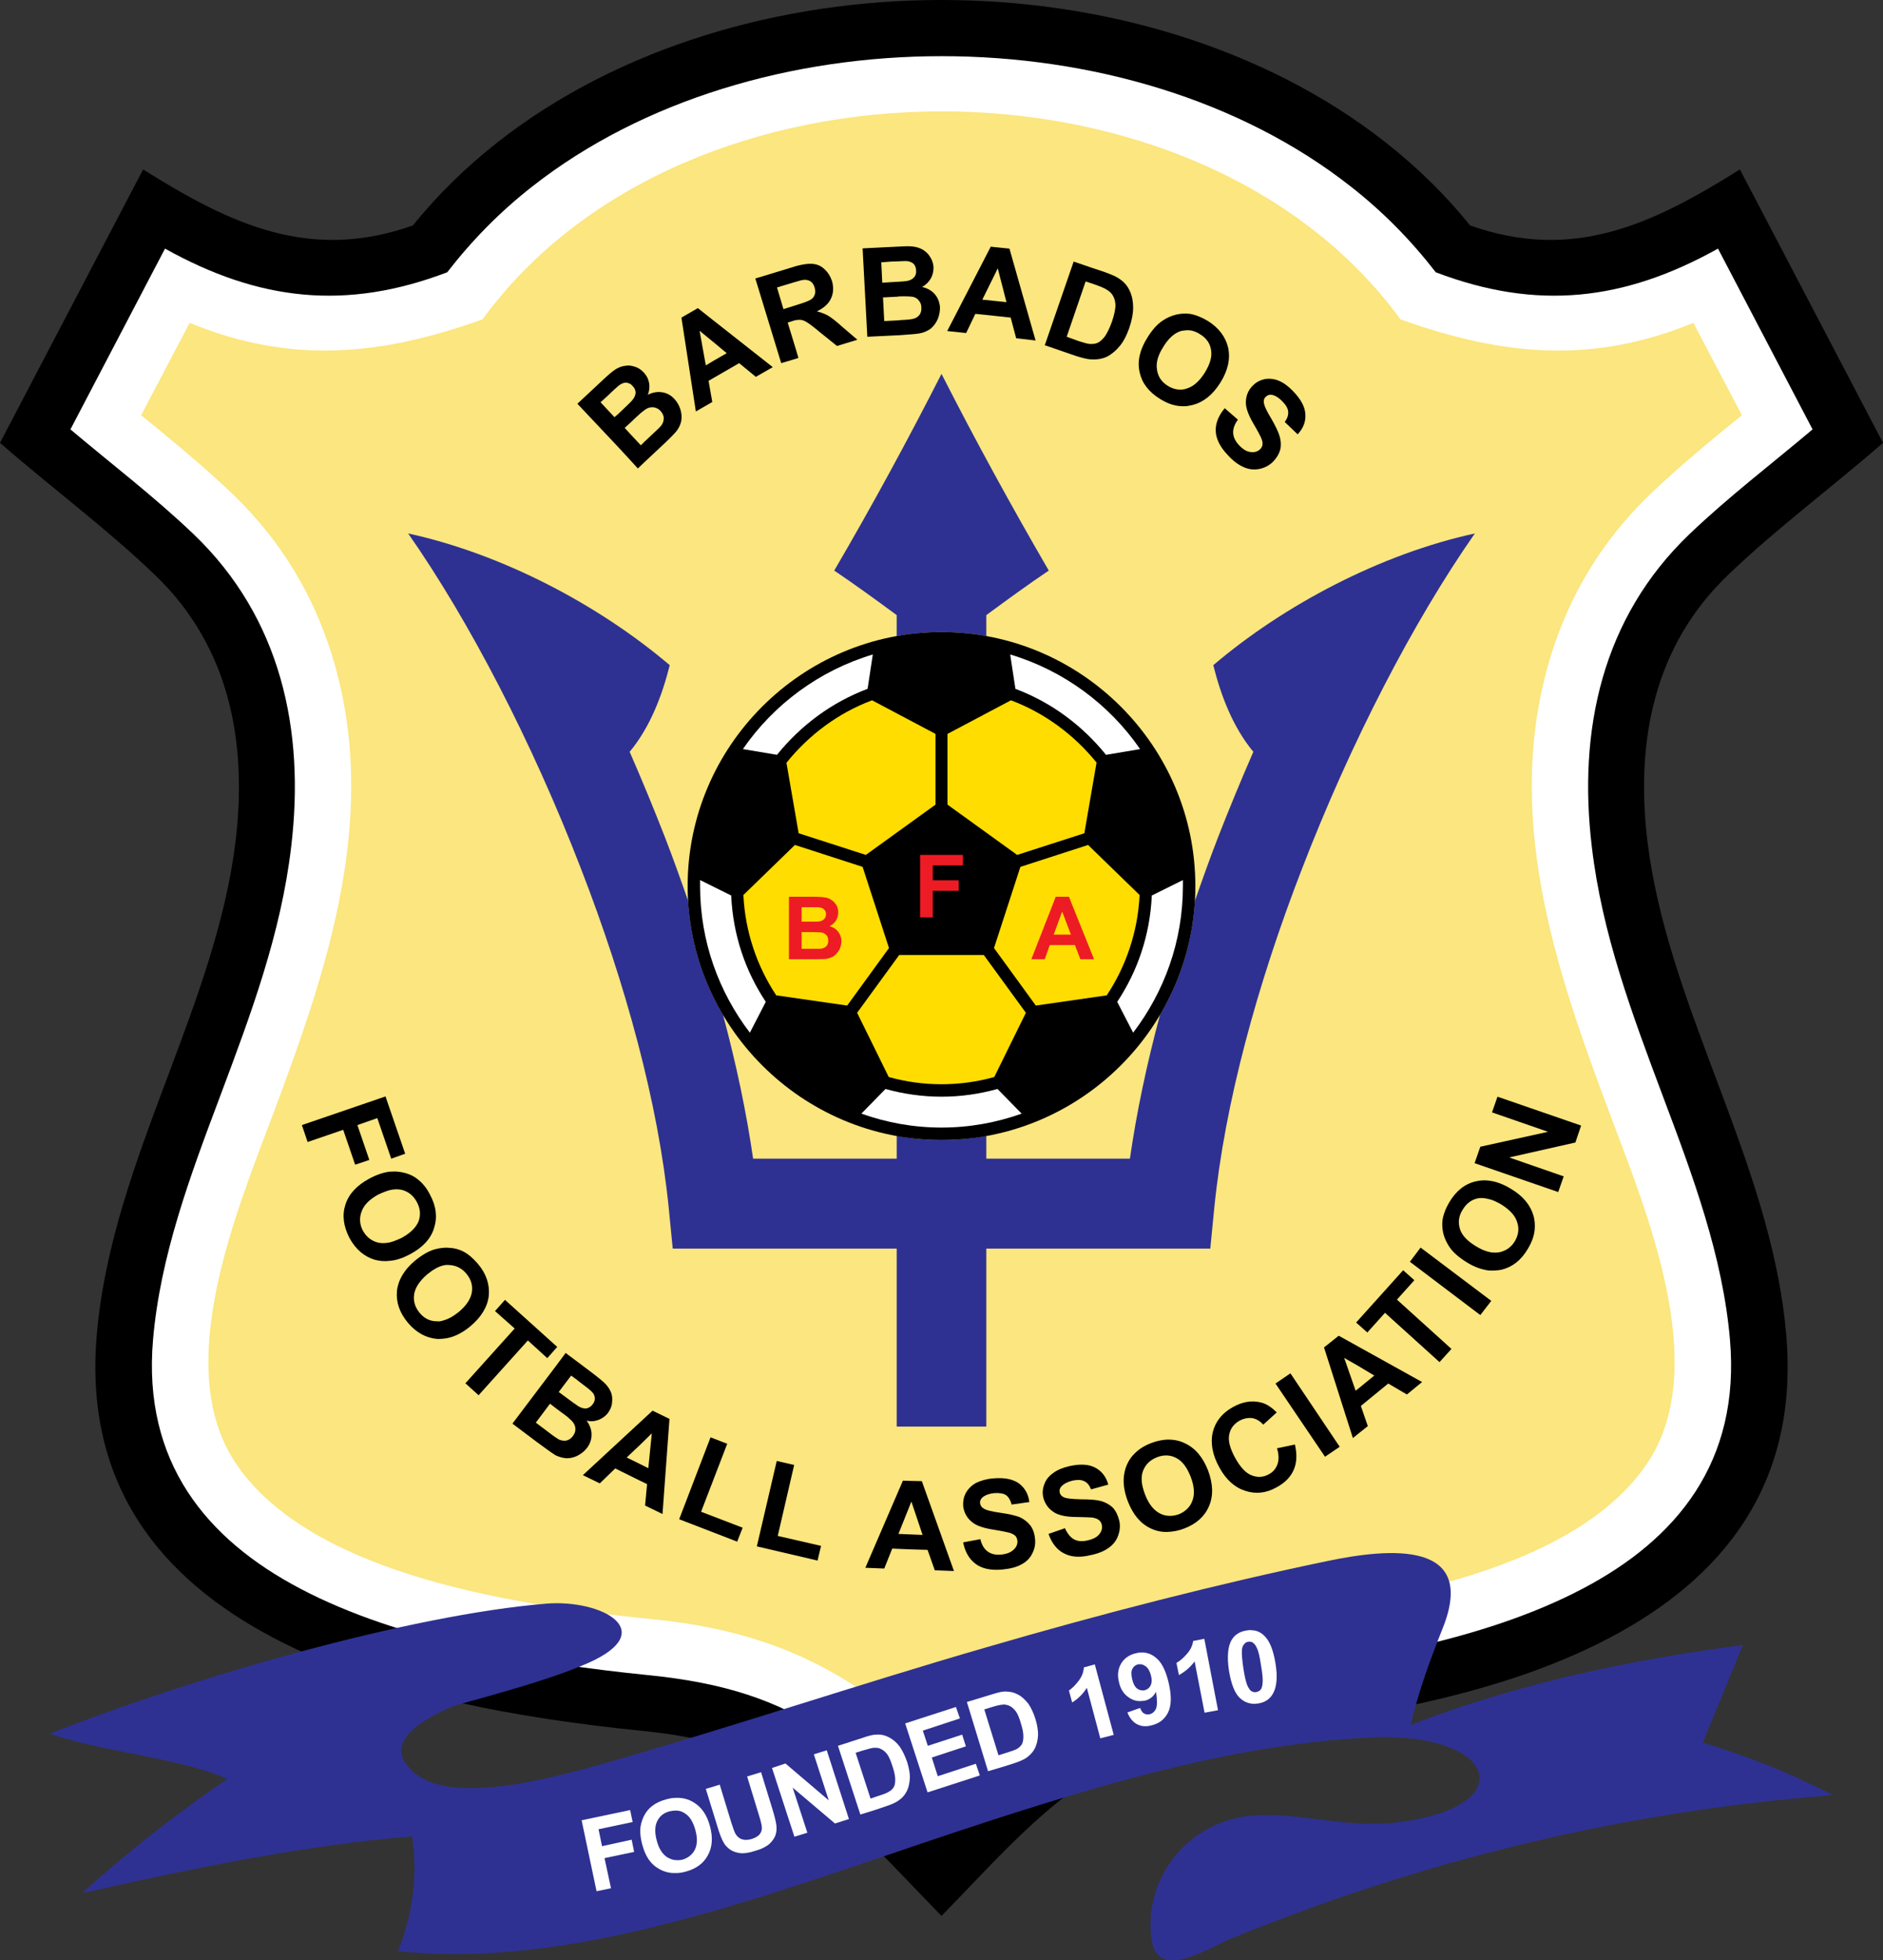 <?xml version="1.0" encoding="utf-8"?>
<!-- Generator: Adobe Illustrator 15.0.0, SVG Export Plug-In . SVG Version: 6.00 Build 0)  -->
<!DOCTYPE svg PUBLIC "-//W3C//DTD SVG 1.1//EN" "http://www.w3.org/Graphics/SVG/1.1/DTD/svg11.dtd">
<svg version="1.1" id="Layer_1" xmlns="http://www.w3.org/2000/svg" xmlns:xlink="http://www.w3.org/1999/xlink" x="0px" y="0px"
	 width="500px" height="520.28px" viewBox="0 0 500 520.28" enable-background="new 0 0 500 520.28" xml:space="preserve">
<rect x="0" y="0" width="500" height="520.28" fill="#333333" stroke="none"/>
<path d="M250,508.492L250,508.492L250,508.492L250,508.492L250,508.492c-12.358-12.557-24.65-26.83-39.453-36.479
	c-10.375-6.807-22.072-10.837-39.915-12.622c-32.25-3.239-69.323-9.583-97.806-24.584c-30.069-15.728-50.621-40.642-47.119-80.624
	c2.048-23.791,10.441-46.127,18.9-68.663c7.666-20.486,15.398-40.972,17.975-62.516c3.106-26.302-1.718-51.546-21.478-70.447
	C28.152,140.133,13.547,129.361,0,117.532l37.999-72.562c23.394,14.671,44.277,24.518,71.636,14.869
	c6.609-8.195,14.143-15.53,22.469-22.072c64.168-50.357,171.623-50.357,235.791,0c8.327,6.542,15.862,13.877,22.47,22.072
	c27.359,9.648,48.243-0.198,71.636-14.869l38,72.562c-13.548,11.829-28.153,22.601-41.105,35.025
	c-19.759,18.9-24.584,44.145-21.478,70.447c2.578,21.544,10.31,42.03,17.975,62.516c8.459,22.536,16.852,44.872,18.9,68.663
	c3.503,39.982-17.049,64.896-47.119,80.624c-28.482,15.001-65.556,21.345-97.805,24.584c-17.844,1.785-29.541,5.815-39.915,12.622
	C274.649,481.662,262.358,495.935,250,508.492z"/>
<path fill="#FFFFFF" d="M118.755,72.264c-26.897,10.243-50.026,7.6-74.94-6.278l-25.112,47.979
	c10.97,9.251,22.336,17.909,32.712,27.821c23.196,22.205,29.606,52.009,25.905,82.937c-2.709,23.196-10.771,44.608-18.768,65.954
	c-8.063,21.412-15.992,42.625-17.909,64.828c-2.842,32.58,14.208,53.067,39.123,66.152c26.368,13.878,61.591,19.826,92.321,22.932
	c20.553,2.049,34.232,6.807,46.656,14.935c10.507,6.874,19.693,15.927,31.258,27.756c11.564-11.829,20.75-20.883,31.258-27.756
	c12.424-8.128,26.104-12.886,46.656-14.935c30.729-3.106,65.953-9.054,92.321-22.932c24.914-13.085,41.964-33.572,39.123-66.152
	c-1.917-22.204-9.847-43.417-17.909-64.828c-7.997-21.346-16.059-42.758-18.769-65.954c-3.701-30.928,2.709-60.732,25.905-82.937
	c10.376-9.913,21.743-18.57,32.713-27.821l-25.113-47.979c-24.914,13.878-48.043,16.521-74.94,6.278
	c-6.608-8.525-14.01-16.059-22.536-22.733c-58.75-46.194-158.67-46.127-217.419,0C132.765,56.205,125.363,63.739,118.755,72.264z"/>
<path fill="#FBE67F" d="M128.139,84.754c-27.095,9.714-51.018,11.961-77.783,0.925L37.47,110.197
	c8.26,6.741,16.587,13.547,24.253,20.883c12.953,12.424,21.411,26.831,26.302,42.426c13.151,42.03-0.859,83.202-15.597,122.39
	c-9.516,25.509-26.764,66.35-10.177,91.925c20.09,30.927,77.848,38.593,111.288,41.964c32.117,3.238,53.463,14.076,76.46,36.479l0,0
	l0,0c22.997-22.403,44.344-33.241,76.46-36.479c33.44-3.371,91.198-11.037,111.288-41.964c16.587-25.575-0.661-66.416-10.177-91.925
	c-14.737-39.188-28.747-80.36-15.597-122.39c4.891-15.596,13.349-30.002,26.302-42.426c7.667-7.335,15.993-14.142,24.253-20.883
	l-12.886-24.518c-26.765,11.037-50.688,8.79-77.783-0.925C318.2,11.135,181.734,11.201,128.139,84.754z"/>
<path fill="#2E3192" d="M261.896,301.447v6.08h38.131c1.784-12.358,4.494-25.178,7.996-38.197
	c5.287-8.922,8.591-19.166,9.252-30.202c1.983-5.683,4.031-11.433,6.213-17.049c2.973-7.6,6.079-15.134,9.317-22.536
	c-5.485-6.608-8.658-15.067-10.64-22.998c18.9-16.058,44.542-29.54,69.455-34.959c-16.257,23.262-32.911,55.313-45.929,89.083
	c-11.763,30.333-20.486,62.12-23.262,89.941l-1.058,10.772h-59.476v47.251h-23.791v-47.251h-59.477l-1.057-10.772
	c-2.776-27.821-11.499-59.608-23.262-89.941c-13.019-33.77-29.672-65.821-45.929-89.083c24.914,5.419,50.555,18.901,69.456,34.959
	c-1.982,7.93-5.155,16.39-10.64,22.998c3.239,7.402,6.345,14.936,9.318,22.536c2.181,5.617,4.229,11.366,6.212,17.049
	c0.661,11.036,3.965,21.28,9.252,30.202c3.502,13.019,6.212,25.839,7.996,38.197h38.131v-6.08c3.899,0.727,7.864,1.123,11.896,1.123
	C254.031,302.57,257.996,302.174,261.896,301.447z"/>
<path fill="#2E3192" d="M238.104,163.263c-5.551-4.097-11.102-8.128-16.587-11.83c10.045-17.182,19.495-34.562,28.483-52.207
	c8.987,17.645,18.504,35.025,28.482,52.207c-5.485,3.701-11.036,7.732-16.586,11.83v5.551c-3.899-0.661-7.865-1.057-11.896-1.057
	c-4.031,0-7.997,0.396-11.896,1.057V163.263z"/>
<path d="M250,167.757c37.073,0,67.406,30.267,67.406,67.407c0,37.074-30.333,67.406-67.406,67.406
	c-37.074,0-67.407-30.332-67.407-67.406C182.593,198.024,212.926,167.757,250,167.757z"/>
<path fill="#FFDD00" d="M235.99,285.852l-8.393-17.05l11.168-15.332h22.47l11.168,15.332l-8.393,17.05
	c-4.494,1.255-9.186,1.917-14.01,1.917C245.175,287.768,240.483,287.106,235.99,285.852z"/>
<path fill="#FFDD00" d="M293.88,264.174l-18.835,2.711l-11.102-15.267l7.006-21.543l17.975-5.815l13.68,13.283
	C302.141,247.323,298.969,256.509,293.88,264.174z"/>
<path fill="#FFDD00" d="M291.17,202.386l-3.237,18.768l-17.843,5.75l-18.503-13.349v-18.768l16.851-8.921
	C277.425,189.234,285.223,195.05,291.17,202.386z"/>
<path fill="#FFDD00" d="M231.562,185.864l16.852,8.921v18.768l-18.504,13.349l-17.843-5.75l-3.238-18.702
	C214.777,195.05,222.574,189.234,231.562,185.864z"/>
<path fill="#FFDD00" d="M197.396,237.542l13.68-13.283l17.975,5.815l7.005,21.543l-11.102,15.267l-18.834-2.711
	C201.031,256.509,197.859,247.323,197.396,237.542z"/>
<path fill="#FFFFFF" d="M228.721,295.566c6.674,2.379,13.812,3.7,21.279,3.7c7.467,0,14.605-1.321,21.279-3.7l-6.41-6.543
	c-4.758,1.322-9.715,2.049-14.869,2.049c-5.088,0-10.111-0.727-14.869-2.049L228.721,295.566z"/>
<path fill="#FFFFFF" d="M185.897,233.578c0,0.529,0,1.057,0,1.586c0,14.671,4.957,28.086,13.217,38.924l4.229-8.194
	c-5.419-8.129-8.723-17.777-9.186-28.219L185.897,233.578z"/>
<path fill="#FFFFFF" d="M231.76,173.705c-14.142,4.229-26.302,13.217-34.496,25.112l9.053,1.52
	c6.278-7.798,14.539-13.944,24.055-17.513L231.76,173.705z"/>
<path fill="#FFFFFF" d="M302.736,198.817c-8.195-11.896-20.355-20.883-34.496-25.112l1.387,9.12
	c9.517,3.568,17.777,9.715,24.055,17.513L302.736,198.817z"/>
<path fill="#FFFFFF" d="M300.885,274.088c8.26-10.838,13.217-24.253,13.217-38.924c0-0.529,0-1.057,0-1.586l-8.261,4.097
	c-0.462,10.441-3.767,20.09-9.186,28.219L300.885,274.088z"/>
<path fill="#ED1C24" d="M216.098,238.005L216.098,238.005c1.322,0,2.313,0.066,2.974,0.199c0.661,0.066,1.256,0.33,1.718,0.661
	c0.529,0.331,0.925,0.793,1.322,1.388c0.33,0.595,0.462,1.189,0.462,1.916c0,0.793-0.198,1.521-0.595,2.181
	c-0.462,0.661-0.991,1.124-1.718,1.454c0.992,0.265,1.785,0.793,2.313,1.52c0.529,0.661,0.859,1.52,0.859,2.511
	c0,0.727-0.198,1.454-0.528,2.181c-0.397,0.727-0.859,1.256-1.454,1.718c-0.595,0.397-1.388,0.661-2.247,0.793
	c-0.462,0-1.52,0.066-3.106,0.066v-2.775c1.123,0,1.851,0,2.181-0.066c0.462-0.132,0.859-0.331,1.189-0.661
	c0.33-0.396,0.462-0.859,0.462-1.454c0-0.462-0.132-0.925-0.331-1.256c-0.264-0.33-0.595-0.594-1.057-0.792
	c-0.396-0.132-1.256-0.199-2.445-0.199v-2.775c0.727,0,1.189,0,1.388-0.066c0.595-0.066,0.991-0.264,1.322-0.595
	s0.529-0.727,0.529-1.322c0-0.462-0.132-0.925-0.462-1.189c-0.265-0.331-0.661-0.529-1.256-0.595
	c-0.198-0.066-0.727-0.066-1.52-0.066V238.005z M209.49,238.005h6.608v2.776c-0.396,0-0.859,0-1.321,0h-1.917v3.833h2.181
	c0.396,0,0.727,0,1.058,0v2.775c-0.198,0-0.331,0-0.529,0h-2.709v4.428h3.106c0,0,0.066,0,0.132,0v2.775c-0.331,0-0.595,0-0.925,0
	h-5.683V238.005z"/>
<path fill="#ED1C24" d="M290.51,254.593h-3.634l-1.454-3.767h-3.37v-2.775h2.313l-2.313-6.08v-3.966h1.784L290.51,254.593z
	 M282.051,250.826h-3.304l-1.322,3.767h-3.568l6.476-16.588h1.718v3.966v-0.066l-2.247,6.146h2.247V250.826z"/>
<polygon fill="#ED1C24" points="244.316,243.49 244.316,226.903 255.683,226.903 255.683,229.679 247.687,229.679 247.687,233.644 
	254.56,233.644 254.56,236.419 247.687,236.419 247.687,243.49 "/>
<path d="M171.028,98.962c0.727,0.792,1.123,1.652,1.322,2.643c0.198,1.124,0.065,2.181-0.331,3.172
	c1.322-0.661,2.577-0.859,3.833-0.661c1.255,0.198,2.313,0.792,3.238,1.784c0.727,0.792,1.256,1.718,1.586,2.775
	c0.331,1.124,0.397,2.115,0.199,3.172c-0.265,1.058-0.727,2.049-1.586,2.974c-0.529,0.595-1.851,1.983-4.098,4.031l-4.163,3.899
	v-5.419l2.313-2.181c1.255-1.124,2.048-1.917,2.313-2.313c0.396-0.529,0.595-1.189,0.595-1.851c0-0.661-0.331-1.322-0.859-1.917
	c-0.462-0.529-1.057-0.793-1.586-0.925c-0.595-0.133-1.189-0.066-1.851,0.198c-0.198,0.132-0.529,0.265-0.925,0.595V98.962z
	 M167.327,97.046c0.397,0.066,0.793,0.132,1.189,0.264c0.926,0.264,1.718,0.793,2.379,1.52c0.066,0.066,0.132,0.066,0.132,0.132
	v9.979c-0.595,0.397-1.388,1.124-2.379,2.049l-1.322,1.256v-5.419c0.265-0.265,0.462-0.462,0.595-0.661
	c0.529-0.595,0.793-1.256,0.859-1.917c0-0.661-0.265-1.255-0.793-1.785c-0.199-0.264-0.462-0.462-0.661-0.595V97.046L167.327,97.046
	z M171.028,122.753l-1.652,1.586l-2.049-2.247v-6.939l2.842,3.04l0.859-0.859V122.753z M164.155,97.641
	c0.529-0.265,1.124-0.462,1.718-0.529c0.462-0.066,0.925-0.132,1.454-0.066v4.824c-0.33-0.132-0.661-0.264-0.991-0.33
	c-0.595,0-1.189,0.198-1.85,0.661c-0.066,0.066-0.199,0.132-0.331,0.264V97.641L164.155,97.641z M167.327,122.092l-3.172-3.437
	v-8.79l1.321-1.255c0.793-0.727,1.388-1.322,1.851-1.785v5.419l-1.454,1.321l1.454,1.586V122.092z M153.317,107.157l6.873-6.411
	c1.388-1.321,2.445-2.181,3.238-2.709c0.199-0.132,0.462-0.264,0.727-0.396v4.824c-0.528,0.463-1.454,1.256-2.644,2.445
	l-2.048,1.851l3.7,3.965l0.992-0.859v8.79L153.317,107.157z"/>
<path d="M205.194,97.442l-4.494,2.577l-4.428-3.635l-6.873,3.965v-4.56l3.569-2.049l-3.569-2.974v-5.75L205.194,97.442z
	 M189.399,100.35l-1.255,0.727l0.992,5.617l-4.362,2.512l-3.833-24.914l4.361-2.512l4.097,3.238v5.75l-3.634-2.974l1.652,9.186
	l1.982-1.189V100.35z"/>
<path d="M211.406,70.611c1.785-0.462,3.172-0.661,4.164-0.595c1.189,0.066,2.313,0.463,3.238,1.322
	c0.991,0.859,1.652,1.917,2.115,3.238c0.462,1.718,0.396,3.238-0.264,4.626c-0.595,1.388-1.917,2.577-3.767,3.437
	c1.124,0.264,2.115,0.66,2.974,1.123c0.859,0.529,2.114,1.454,3.7,2.908l4.098,3.502l-5.419,1.652l-4.758-3.833
	c-1.718-1.454-2.841-2.247-3.436-2.577c-0.529-0.331-1.124-0.529-1.652-0.529c-0.265,0-0.595,0-0.992,0.066v-3.965l0,0
	c2.181-0.661,3.502-1.189,3.966-1.52c0.528-0.331,0.792-0.793,0.991-1.322c0.198-0.528,0.132-1.189-0.066-1.85
	c-0.198-0.727-0.595-1.322-1.124-1.652c-0.595-0.33-1.255-0.462-1.982-0.33c-0.264,0-0.859,0.198-1.785,0.462V70.611L211.406,70.611
	z M211.406,92.949L212,94.997l-0.595,0.198V92.949z M207.441,96.385l-6.873-22.469l9.582-2.908c0.396-0.132,0.859-0.265,1.255-0.397
	v4.164c-0.462,0.132-0.991,0.265-1.586,0.462l-3.502,1.058l1.718,5.75l3.37-1.058v3.965c-0.396,0.066-0.859,0.198-1.387,0.396
	l-0.859,0.264l2.247,7.336v2.247L207.441,96.385z"/>
<path d="M238.633,65.457c1.784-0.132,3.106-0.132,3.965,0c0.925,0.132,1.718,0.396,2.511,0.859c0.727,0.462,1.388,1.057,1.851,1.85
	c0.528,0.793,0.859,1.718,0.925,2.709c0,1.124-0.198,2.115-0.727,3.04c-0.595,0.991-1.322,1.718-2.313,2.247
	c1.454,0.33,2.577,0.991,3.37,1.916c0.859,0.992,1.256,2.115,1.388,3.502c0,1.058-0.199,2.115-0.595,3.106
	c-0.463,1.057-1.124,1.917-1.917,2.577c-0.859,0.595-1.851,1.058-3.106,1.255c-0.792,0.132-2.577,0.265-5.353,0.463v-3.965
	l0.529-0.066c1.718-0.066,2.841-0.198,3.304-0.331c0.661-0.132,1.189-0.462,1.652-0.991c0.396-0.528,0.595-1.189,0.529-2.049
	c0-0.66-0.198-1.255-0.595-1.718c-0.331-0.528-0.859-0.859-1.52-1.057c-0.661-0.132-1.917-0.198-3.899-0.132v-3.899
	c1.124-0.066,1.85-0.132,2.181-0.198c0.793-0.132,1.454-0.462,1.851-0.925c0.462-0.462,0.661-1.123,0.595-1.85
	c0-0.727-0.265-1.322-0.661-1.785c-0.463-0.396-1.058-0.661-1.851-0.727c-0.331,0-0.991,0-2.115,0.066V65.457z M229.051,65.919
	l9.384-0.462c0.066,0,0.132,0,0.198,0v3.899c-0.529,0-1.189,0.066-1.917,0.066l-2.709,0.199l0.264,5.419l3.106-0.198
	c0.462,0,0.858-0.066,1.255-0.066v3.899c-0.132,0.066-0.198,0.066-0.331,0.066l-3.833,0.198l0.33,6.278l3.833-0.198v3.965
	c-0.132,0-0.265,0-0.397,0l-7.93,0.396L229.051,65.919z"/>
<path d="M274.98,90.371l-5.155-0.595l-1.454-5.485l-4.295-0.463v-3.965l3.172,0.331l-2.313-8.988l-0.858,1.784v-7.401l3.965,0.396
	L274.98,90.371z M264.076,83.829l-5.089-0.529l-2.445,5.089l-5.022-0.529l11.565-22.403l0.991,0.132v7.401l-3.239,6.542l3.239,0.33
	V83.829z"/>
<path d="M289.717,71.008l3.569,1.189c1.85,0.661,3.237,1.255,4.097,1.917c1.189,0.793,2.048,1.85,2.644,3.172
	c0.595,1.321,0.859,2.775,0.859,4.361s-0.33,3.37-1.058,5.485c-0.66,1.851-1.387,3.304-2.313,4.494
	c-1.123,1.388-2.379,2.445-3.7,3.106c-1.058,0.462-2.313,0.727-3.768,0.661c-0.132,0-0.264,0-0.331,0v-4.097
	c0.661,0,1.256-0.066,1.785-0.331c0.594-0.264,1.255-0.859,1.916-1.718c0.594-0.925,1.256-2.181,1.851-3.899
	c0.594-1.718,0.859-3.106,0.925-4.097c0-1.057-0.199-1.917-0.595-2.644c-0.33-0.661-0.925-1.255-1.718-1.718
	c-0.528-0.396-1.718-0.859-3.568-1.52l-0.595-0.198V71.008z M285.092,69.422l4.625,1.586v4.163l-1.454-0.462l-5.022,14.671
	l3.305,1.189c1.255,0.396,2.18,0.661,2.841,0.727c0.066,0,0.198,0,0.33,0v4.097c-1.058-0.066-2.313-0.396-3.833-0.859l-8.458-2.908
	L285.092,69.422z"/>
<path d="M314.432,83.234c0.529,0,1.058,0,1.521,0.066c1.586,0.265,3.173,0.925,4.824,1.917c2.908,1.851,4.692,4.229,5.353,7.138
	c0.595,2.908-0.065,6.014-2.114,9.251c-2.048,3.238-4.494,5.155-7.335,5.882c-0.794,0.198-1.52,0.33-2.248,0.33v-4.494
	c0.199-0.066,0.462-0.132,0.662-0.198c1.784-0.529,3.37-1.916,4.824-4.229c1.387-2.248,1.982-4.296,1.652-6.014
	c-0.265-1.784-1.256-3.172-2.908-4.164c-1.388-0.925-2.841-1.255-4.23-0.991V83.234z M304.652,89.644
	c1.256-2.048,2.577-3.568,4.097-4.56c1.058-0.727,2.247-1.255,3.569-1.586c0.66-0.132,1.387-0.264,2.113-0.264v4.494
	c-0.33,0-0.594,0.066-0.858,0.132c-1.718,0.529-3.304,1.917-4.691,4.229c-1.454,2.247-1.983,4.295-1.653,6.08
	c0.264,1.85,1.255,3.238,2.841,4.229c1.388,0.859,2.842,1.189,4.361,0.925v4.494c-2.18,0.066-4.295-0.595-6.475-1.982
	c-2.974-1.85-4.759-4.229-5.353-7.071C301.943,95.856,302.669,92.816,304.652,89.644z"/>
<path d="M325.205,108.346l3.503,3.04c-0.925,1.255-1.321,2.445-1.256,3.568c0.066,1.124,0.594,2.181,1.585,3.238
	c1.058,1.124,2.115,1.718,3.107,1.784c0.991,0.132,1.784-0.132,2.445-0.727c0.396-0.397,0.595-0.793,0.661-1.322
	c0.065-0.529-0.131-1.189-0.462-1.917c-0.264-0.529-0.859-1.718-1.917-3.502c-1.321-2.247-1.982-4.031-2.048-5.419
	c-0.065-1.917,0.594-3.568,1.917-4.824c0.858-0.859,1.916-1.388,3.104-1.652c1.257-0.199,2.512-0.066,3.768,0.462
	c1.256,0.528,2.511,1.454,3.767,2.775c2.048,2.115,3.171,4.163,3.238,6.146c0.133,1.982-0.595,3.701-2.049,5.287l-3.437-3.304
	c0.728-0.925,0.992-1.851,0.926-2.709c-0.066-0.859-0.594-1.784-1.521-2.71c-0.925-0.991-1.916-1.585-2.841-1.784
	c-0.594-0.066-1.123,0.066-1.585,0.529c-0.397,0.33-0.595,0.859-0.529,1.454c0.066,0.793,0.661,2.181,1.916,4.229
	c1.189,2.048,1.983,3.701,2.313,4.89c0.331,1.189,0.396,2.379,0.132,3.502c-0.331,1.124-0.991,2.247-2.049,3.305
	c-0.991,0.925-2.181,1.52-3.503,1.784c-1.388,0.264-2.775,0.132-4.096-0.463c-1.389-0.595-2.776-1.586-4.165-3.106
	c-2.048-2.115-3.171-4.229-3.304-6.344C322.693,112.51,323.487,110.395,325.205,108.346z"/>
<polygon points="80.161,298.605 102.366,291.005 107.586,306.206 103.885,307.527 100.185,296.754 94.898,298.605 98.07,307.857 
	94.303,309.113 91.131,299.861 81.681,303.099 "/>
<path d="M103.555,310.963c0.132,0,0.199,0,0.33,0c1.256-0.133,2.578,0.066,3.833,0.396c1.321,0.396,2.379,0.925,3.304,1.718
	c1.255,0.992,2.313,2.313,3.172,4.031c1.652,3.041,1.982,6.015,1.057,8.856c-0.859,2.841-3.04,5.155-6.41,6.939
	c-1.851,0.991-3.569,1.585-5.287,1.717v-4.89c0.991-0.264,1.982-0.66,3.106-1.188c2.379-1.322,3.833-2.776,4.494-4.428
	c0.595-1.653,0.462-3.37-0.463-5.088s-2.247-2.776-4.031-3.238c-0.925-0.198-1.982-0.198-3.106,0.066V310.963z M98.07,312.813
	c1.983-1.058,3.767-1.652,5.485-1.85v4.89c-0.991,0.265-1.983,0.661-3.106,1.189c-2.313,1.256-3.833,2.776-4.428,4.494
	c-0.661,1.719-0.528,3.437,0.33,5.089c0.926,1.651,2.247,2.708,4.031,3.171c0.926,0.199,1.983,0.199,3.172-0.066v4.89
	c-1.388,0.199-2.709,0.066-4.031-0.263c-2.841-0.86-5.088-2.776-6.741-5.815c-1.586-3.107-1.982-6.015-1.057-8.856
	S94.766,314.598,98.07,312.813z"/>
<path d="M117.631,331.185c0.595-0.065,1.124-0.065,1.718,0c1.321,0.066,2.511,0.397,3.569,0.926
	c1.454,0.727,2.709,1.851,3.965,3.305c2.247,2.642,3.172,5.484,2.908,8.458c-0.331,2.974-1.982,5.684-4.891,8.129
	c-2.379,1.983-4.824,3.106-7.269,3.305v-4.824c1.321-0.332,2.775-1.124,4.229-2.313c2.049-1.718,3.172-3.503,3.437-5.221
	c0.265-1.784-0.198-3.37-1.454-4.891c-1.256-1.52-2.841-2.246-4.626-2.313c-0.528-0.066-1.057,0-1.586,0.133V331.185z
	 M110.164,334.621c1.85-1.519,3.634-2.577,5.286-3.04c0.727-0.198,1.454-0.331,2.181-0.397v4.693
	c-1.322,0.33-2.709,1.123-4.229,2.379c-1.983,1.717-3.172,3.502-3.437,5.287c-0.264,1.85,0.264,3.437,1.454,4.89
	c1.19,1.454,2.71,2.247,4.561,2.247c0.529,0.066,1.124,0,1.652-0.197v4.824c-0.528,0.065-0.992,0.065-1.52,0.065
	c-2.974-0.265-5.551-1.652-7.798-4.295c-2.247-2.709-3.172-5.485-2.908-8.459C105.736,339.71,107.322,337.001,110.164,334.621z"/>
<polygon points="123.579,367.136 136.664,352.596 131.443,347.971 134.086,344.997 147.964,357.487 145.321,360.461 140.167,355.77 
	127.081,370.308 "/>
<path d="M153.186,361.319l4.56,3.437c1.454,1.124,2.511,1.983,3.172,2.711c0.595,0.66,1.057,1.387,1.388,2.246
	c0.264,0.793,0.33,1.653,0.198,2.643c-0.066,0.926-0.462,1.785-1.057,2.644c-0.661,0.859-1.52,1.454-2.511,1.851
	c-1.058,0.396-2.115,0.463-3.172,0.198c0.859,1.189,1.322,2.445,1.322,3.7c0,1.257-0.396,2.445-1.189,3.503
	c-0.661,0.859-1.454,1.52-2.445,2.049c-0.132,0.066-0.198,0.066-0.264,0.133v-13.482c0.198,0.198,0.396,0.265,0.462,0.331
	c0.727,0.396,1.387,0.594,2.048,0.529c0.661-0.133,1.189-0.463,1.652-1.058c0.463-0.595,0.661-1.19,0.595-1.785
	c-0.066-0.594-0.33-1.189-0.925-1.718c-0.331-0.33-1.388-1.189-3.172-2.512l-0.66-0.529V361.319z M150.608,359.403l2.578,1.916
	v4.891l-1.521-1.123l-1.057,1.388V359.403L150.608,359.403z M153.186,386.433c-0.859,0.396-1.719,0.594-2.578,0.594v-4.759
	c0.528-0.131,1.057-0.529,1.52-1.123c0.397-0.594,0.661-1.123,0.661-1.785c0-0.594-0.132-1.123-0.529-1.717
	c-0.264-0.397-0.793-0.925-1.652-1.653v-4.89l0.264,0.199c1.058,0.792,1.784,1.321,2.313,1.652V386.433z M150.211,359.073
	l0.396,0.33v7.072l-2.247,2.973l2.247,1.652v4.89c-0.462-0.33-0.925-0.726-1.52-1.123l-1.586-1.189v-10.97L150.211,359.073
	L150.211,359.073z M150.608,387.027c-0.132,0-0.199,0-0.265,0c-0.925-0.066-1.85-0.331-2.842-0.793v-4.757
	c0.463,0.263,0.727,0.462,0.926,0.595c0.661,0.263,1.321,0.396,1.982,0.263c0.066,0,0.132-0.066,0.199-0.066V387.027z
	 M147.501,386.234c-0.132-0.066-0.264-0.198-0.396-0.264c-0.661-0.396-2.181-1.52-4.626-3.304l-6.41-4.825l11.432-15.133v10.97
	l-1.454-1.124l-3.767,5.023l3.503,2.644c0.661,0.528,1.255,0.925,1.718,1.256V386.234z"/>
<path d="M175.918,401.831l-4.625-2.247l0.529-5.684l-2.049-0.991v-4.427l2.379,1.189l0.925-9.252l-3.304,3.239v-6.014l3.502-3.238
	l4.494,2.181L175.918,401.831z M169.772,392.908l-6.41-3.171l-4.097,3.966l-4.494-2.182l15.001-13.877v6.014l-3.37,3.172l3.37,1.652
	V392.908z"/>
<polygon points="180.346,403.218 188.673,381.477 193.101,383.194 186.162,401.235 197.198,405.465 195.744,409.166 "/>
<polygon points="200.964,410.421 206.251,387.754 210.877,388.812 206.516,407.646 218.015,410.289 217.09,414.188 "/>
<path d="M253.304,416.964l-5.088-0.199l-1.917-5.418l-4.56-0.132v-3.965l3.238,0.132l-2.974-8.855l-0.264,0.661v-6.146l3.04,0.066
	L253.304,416.964z M241.739,411.215l-4.824-0.199l-2.115,5.287l-5.022-0.198l9.979-23.13l1.982,0.066v6.146l-3.172,7.93l3.172,0.133
	V411.215z"/>
<path d="M255.749,409.364l4.561-0.86c0.396,1.586,1.057,2.645,1.982,3.305c0.926,0.661,2.114,0.925,3.503,0.793
	c1.519-0.133,2.643-0.595,3.37-1.322c0.727-0.661,1.057-1.454,0.991-2.313c-0.066-0.594-0.264-1.057-0.594-1.387
	c-0.397-0.33-0.991-0.661-1.851-0.859c-0.529-0.132-1.851-0.396-3.834-0.727c-2.576-0.397-4.427-0.991-5.55-1.851
	c-1.521-1.123-2.379-2.643-2.578-4.494c-0.066-1.189,0.133-2.313,0.727-3.437c0.594-1.057,1.52-1.982,2.709-2.643
	c1.256-0.595,2.775-1.058,4.56-1.189c2.909-0.265,5.221,0.198,6.807,1.322c1.585,1.188,2.511,2.841,2.776,4.956l-4.692,0.661
	c-0.331-1.189-0.859-2.049-1.52-2.512c-0.728-0.462-1.785-0.594-3.106-0.528c-1.321,0.132-2.379,0.528-3.106,1.123
	c-0.462,0.396-0.727,0.925-0.661,1.521s0.33,1.058,0.859,1.387c0.595,0.463,2.115,0.859,4.494,1.19
	c2.313,0.33,4.031,0.726,5.22,1.188c1.124,0.529,2.049,1.256,2.775,2.182c0.728,0.992,1.124,2.18,1.256,3.634
	c0.132,1.389-0.132,2.645-0.793,3.899c-0.595,1.19-1.586,2.182-2.908,2.841c-1.322,0.728-2.974,1.124-5.022,1.323
	c-2.974,0.264-5.288-0.199-7.006-1.454C257.402,413.857,256.278,412.007,255.749,409.364z"/>
<path d="M278.417,407.117l4.362-1.52c0.66,1.454,1.454,2.445,2.445,2.974c0.992,0.529,2.181,0.595,3.568,0.265
	c1.521-0.331,2.578-0.925,3.172-1.719c0.594-0.792,0.793-1.586,0.594-2.445c-0.132-0.529-0.396-0.992-0.792-1.255
	c-0.396-0.331-0.991-0.529-1.85-0.662c-0.595-0.066-1.916-0.066-3.965-0.133c-2.644,0-4.561-0.396-5.749-1.057
	c-1.653-0.925-2.71-2.313-3.173-4.097c-0.264-1.189-0.197-2.313,0.265-3.503c0.396-1.189,1.188-2.18,2.313-2.974
	c1.124-0.858,2.578-1.454,4.295-1.85c2.908-0.661,5.221-0.529,6.939,0.396c1.717,0.926,2.908,2.445,3.437,4.494l-4.561,1.256
	c-0.462-1.123-1.058-1.851-1.85-2.181c-0.793-0.396-1.784-0.396-3.106-0.133c-1.322,0.331-2.313,0.859-2.974,1.586
	c-0.397,0.462-0.529,0.991-0.397,1.586c0.133,0.528,0.462,0.925,0.991,1.188c0.728,0.397,2.248,0.529,4.627,0.595
	c2.379,0,4.163,0.133,5.353,0.463c1.188,0.331,2.246,0.925,3.105,1.718c0.794,0.859,1.388,2.048,1.719,3.437
	c0.33,1.322,0.198,2.643-0.266,3.964c-0.462,1.322-1.255,2.38-2.444,3.238c-1.256,0.926-2.843,1.586-4.825,1.983
	c-2.908,0.727-5.287,0.529-7.137-0.462C280.664,411.347,279.276,409.562,278.417,407.117z"/>
<path d="M310.071,382.072c1.586,0,3.106,0.263,4.561,0.99c2.708,1.256,4.758,3.635,6.145,7.204c1.322,3.568,1.454,6.674,0.266,9.449
	c-1.124,2.71-3.305,4.693-6.543,5.948c-1.52,0.595-3.04,0.859-4.428,0.925v-4.295c0.991,0.132,1.982-0.066,2.974-0.396
	c1.718-0.728,2.974-1.917,3.569-3.569c0.661-1.718,0.529-3.833-0.462-6.41c-0.991-2.512-2.247-4.164-3.833-4.957
	c-0.728-0.396-1.454-0.594-2.248-0.661V382.072z M299.498,398.526c-0.859-2.247-1.189-4.23-1.124-6.014
	c0.066-1.255,0.332-2.577,0.859-3.767c0.529-1.19,1.256-2.247,2.115-3.041c1.124-1.123,2.578-2.048,4.361-2.708
	c1.521-0.595,2.974-0.859,4.362-0.925v4.229c-0.925-0.066-1.85,0.066-2.841,0.463c-1.85,0.727-3.04,1.916-3.7,3.569
	c-0.662,1.717-0.462,3.767,0.529,6.343c0.925,2.445,2.246,4.098,3.833,4.957c0.726,0.396,1.454,0.594,2.18,0.661v4.295
	c-1.586,0.066-3.105-0.264-4.494-0.925C302.868,404.408,300.885,402.028,299.498,398.526z"/>
<path d="M339.083,384.384l4.759-0.992c0.594,2.577,0.529,4.824-0.331,6.741c-0.793,1.85-2.313,3.437-4.56,4.626
	c-2.709,1.52-5.486,1.851-8.261,0.925c-2.776-0.858-5.089-2.908-6.873-6.146c-1.917-3.437-2.445-6.608-1.784-9.449
	c0.726-2.842,2.511-5.089,5.418-6.675c2.511-1.388,4.956-1.784,7.335-1.189c1.454,0.33,2.841,1.255,4.23,2.644l-3.569,3.238
	c-0.859-0.925-1.784-1.52-2.908-1.719c-1.124-0.132-2.246,0.066-3.37,0.661c-1.521,0.859-2.445,2.049-2.775,3.7
	c-0.331,1.586,0.197,3.636,1.52,6.081c1.454,2.644,2.974,4.229,4.493,4.758c1.521,0.595,3.041,0.529,4.561-0.33
	c1.124-0.595,1.85-1.521,2.247-2.645C339.611,387.49,339.611,386.036,339.083,384.384z"/>
<polygon points="351.836,386.63 338.686,367.201 342.651,364.493 355.735,383.988 "/>
<path d="M377.61,366.805l-4.031,3.304l-4.956-2.908l-7.27,5.948l1.85,5.353l-2.247,1.784v-11.961l3.965-3.238l-3.965-2.379v-5.155
	L377.61,366.805z M360.957,380.286l-1.718,1.388l-7.666-24.055l3.899-3.107l5.484,3.041v5.155l-4.031-2.313l3.04,8.723l0.991-0.792
	V380.286z"/>
<polygon points="382.236,361.519 367.764,348.434 363.071,353.654 360.097,351.011 372.587,337.133 375.562,339.777 
	370.936,344.931 385.408,358.016 "/>
<polygon points="393.074,349.029 374.372,334.887 377.213,331.119 395.982,345.262 "/>
<path d="M395.255,313.342c1.917,0.199,3.899,0.925,5.948,2.181c3.237,1.917,5.22,4.362,6.013,7.204
	c0.199,0.792,0.332,1.652,0.332,2.445v0.396c0,1.916-0.662,3.899-1.851,5.882c-1.785,3.039-4.097,4.824-7.005,5.551
	c-1.124,0.198-2.247,0.265-3.437,0.198v-4.957c0.991,0.266,1.917,0.266,2.841,0.133c1.785-0.396,3.172-1.322,4.164-2.974
	c0.926-1.586,1.189-3.304,0.594-5.022c-0.528-1.785-1.982-3.305-4.295-4.759c-1.189-0.661-2.247-1.189-3.304-1.388V313.342z
	 M389.572,335.083c-2.049-1.254-3.636-2.576-4.627-4.031c-0.726-1.057-1.321-2.247-1.652-3.502
	c-0.331-1.322-0.396-2.511-0.265-3.701c0.265-1.586,0.86-3.172,1.85-4.824c1.786-2.974,4.098-4.825,7.006-5.485
	c1.123-0.265,2.246-0.332,3.37-0.199v4.89c-0.991-0.264-1.917-0.33-2.775-0.198c-1.719,0.331-3.107,1.387-4.098,3.04
	c-1.058,1.653-1.255,3.37-0.727,5.089c0.529,1.717,1.983,3.237,4.296,4.625c1.188,0.728,2.246,1.19,3.304,1.454v4.957
	C393.405,336.935,391.489,336.274,389.572,335.083z"/>
<polygon points="413.759,316.382 391.554,308.716 393.074,304.354 411.049,300.39 396.18,295.234 397.634,291.072 419.839,298.737 
	418.318,303.231 400.741,307.197 415.213,312.219 "/>
<path fill="#2E3192" d="M261.764,437.252c31.06-9.053,61.524-16.851,90.338-22.866c17.182-3.635,40.378-5.551,30.927,17.909
	c-3.503,8.723-6.411,16.918-8.458,25.51c28.615-11.037,58.155-17.249,88.224-21.213c-3.569,8.855-7.071,17.049-10.64,25.905
	c11.499,3.437,22.998,7.997,34.563,13.944c-53.265,4.097-106.53,16.323-159.794,38.065c-6.278,2.578-19.76,11.631-21.214-0.066
	c-1.982-16.455,10.112-31.258,26.964-32.58c12.82-0.925,24.12,3.437,37.998,1.851c33.836-3.899,27.096-24.319-7.137-22.535
	c-34.364,1.717-67.473,11.366-100.053,21.874c-54.189,17.513-107.454,39.981-157.811,34.826c3.767-9.45,5.353-19.495,3.767-30.465
	c-27.492,2.115-58.089,8.393-87.696,15.067c11.962-10.838,25.047-21.082,38.594-30.333c-12.424-5.617-33.307-7.137-47.053-12.027
	c38.197-15.067,95.56-31.522,131.774-34.496c14.539-1.189,30.333,7.203,11.168,15.729c-12.556,5.55-33.704,10.573-36.017,11.564
	c-8.393,3.503-16.191,8.723-12.887,14.406c6.609,11.631,30.003,7.204,51.15,1.256C193.101,458.796,227.267,447.231,261.764,437.252z
	"/>
<polygon fill="#FFFFFF" points="158.406,501.949 154.44,483.116 167.327,480.405 167.988,483.578 158.935,485.495 159.86,489.988 
	167.724,488.27 168.384,491.508 160.521,493.16 162.239,501.156 "/>
<path fill="#FFFFFF" d="M179.487,477.167c1.718-0.066,3.305,0.33,4.692,1.189c2.115,1.256,3.569,3.37,4.362,6.41
	c0.792,2.974,0.595,5.552-0.595,7.667c-1.123,2.114-3.106,3.568-5.815,4.296c-0.925,0.264-1.784,0.396-2.644,0.396v-3.437
	c0.595,0.066,1.189,0,1.784-0.133c1.454-0.462,2.578-1.321,3.239-2.643c0.661-1.323,0.727-3.04,0.132-5.221
	c-0.595-2.114-1.454-3.568-2.709-4.362c-0.727-0.528-1.52-0.792-2.445-0.792V477.167z M170.566,489.657
	c-0.529-1.917-0.661-3.568-0.463-4.956c0.199-1.058,0.529-2.114,1.058-3.04c0.528-0.926,1.189-1.719,1.982-2.313
	c0.991-0.793,2.247-1.388,3.767-1.785c0.925-0.263,1.785-0.396,2.577-0.396v3.37c-0.529,0-1.057,0.066-1.652,0.198
	c-1.586,0.397-2.644,1.256-3.304,2.577c-0.661,1.322-0.727,3.04-0.132,5.221c0.529,2.048,1.454,3.502,2.709,4.362
	c0.793,0.462,1.586,0.793,2.379,0.793v3.437c-1.652,0.066-3.238-0.331-4.626-1.19C172.747,494.747,171.358,492.631,170.566,489.657z
	"/>
<path fill="#FFFFFF" d="M187.417,474.789l3.7-1.124l3.04,9.979c0.529,1.585,0.859,2.577,1.124,3.04
	c0.396,0.661,0.925,1.19,1.652,1.454c0.727,0.266,1.652,0.266,2.71-0.065c0.991-0.331,1.784-0.793,2.181-1.388
	c0.396-0.594,0.529-1.188,0.462-1.85c-0.066-0.661-0.33-1.717-0.793-3.171l-3.106-10.177l3.701-1.124l2.974,9.648
	c0.661,2.181,1.057,3.767,1.123,4.758c0.066,0.991-0.066,1.851-0.396,2.644c-0.396,0.792-0.925,1.521-1.718,2.18
	c-0.793,0.595-1.917,1.19-3.371,1.586c-1.784,0.595-3.172,0.793-4.163,0.662c-1.058-0.133-1.917-0.462-2.644-0.925
	c-0.727-0.529-1.255-1.058-1.652-1.719c-0.595-0.991-1.189-2.511-1.784-4.56L187.417,474.789z"/>
<polygon fill="#FFFFFF" points="210.943,487.477 204.996,469.237 208.564,468.048 220.063,477.828 216.098,465.603 219.534,464.545 
	225.416,482.785 221.715,483.974 210.481,474.458 214.38,486.419 "/>
<path fill="#FFFFFF" d="M232.487,460.382c0.132,0,0.265,0,0.396,0c1.124-0.066,2.247,0.198,3.304,0.793
	c0.991,0.528,1.917,1.321,2.709,2.379c0.727,1.058,1.388,2.378,1.983,4.097c0.462,1.521,0.727,2.908,0.727,4.097
	c-0.066,1.454-0.331,2.776-0.925,3.833c-0.462,0.859-1.123,1.653-2.114,2.313c-0.727,0.528-1.785,0.991-3.172,1.454l-2.908,0.991
	v-3.437l1.388-0.462c1.058-0.331,1.785-0.661,2.181-0.926c0.595-0.33,0.991-0.726,1.256-1.188c0.33-0.529,0.396-1.19,0.396-2.115
	c0-0.859-0.264-2.049-0.727-3.437c-0.462-1.454-0.925-2.51-1.388-3.171c-0.528-0.662-1.057-1.124-1.652-1.389
	c-0.463-0.264-0.926-0.331-1.454-0.331V460.382z M222.508,463.355l6.741-2.18c1.322-0.463,2.379-0.728,3.238-0.793v3.502
	c-0.198,0-0.331,0-0.529,0c-0.529,0.066-1.586,0.331-3.106,0.794l-1.652,0.528l3.965,12.16l1.322-0.463v3.437l-4.031,1.256
	L222.508,463.355z"/>
<polygon fill="#FFFFFF" points="246.299,475.713 240.352,457.408 253.833,453.046 254.891,456.085 245.043,459.325 246.365,463.355 
	255.485,460.382 256.476,463.488 247.422,466.461 249.009,471.418 259.119,468.114 260.177,471.219 "/>
<path fill="#FFFFFF" d="M266.587,448.949c0.197,0,0.33,0,0.529,0c1.189,0,2.247,0.264,3.304,0.858
	c0.991,0.529,1.85,1.389,2.643,2.379c0.727,1.058,1.388,2.445,1.917,4.165c0.462,1.52,0.661,2.908,0.661,4.096
	c-0.066,1.52-0.396,2.777-0.991,3.833c-0.463,0.86-1.189,1.586-2.18,2.313c-0.728,0.462-1.785,0.925-3.173,1.388l-2.709,0.858
	v-3.437l1.255-0.396c1.058-0.33,1.785-0.595,2.248-0.859c0.529-0.331,0.926-0.728,1.255-1.19c0.265-0.528,0.396-1.189,0.396-2.114
	c0-0.859-0.198-2.048-0.661-3.437c-0.397-1.454-0.86-2.511-1.322-3.172c-0.529-0.661-1.057-1.189-1.651-1.454
	c-0.463-0.264-0.992-0.33-1.521-0.396V448.949z M256.74,451.724l6.741-2.048c1.256-0.397,2.247-0.661,3.106-0.727v3.437
	c-0.132,0-0.331,0.066-0.462,0.066c-0.529,0-1.586,0.264-3.106,0.726l-1.652,0.529l3.768,12.16l1.454-0.463v3.437l-4.229,1.256
	L256.74,451.724z"/>
<path fill="#FFFFFF" d="M295.731,460.447l-3.569,0.926l-3.568-13.416c-0.992,1.587-2.313,2.908-3.899,3.899l-0.859-3.172
	c0.859-0.594,1.719-1.454,2.578-2.577c0.859-1.124,1.321-2.313,1.388-3.569l2.908-0.792L295.731,460.447z"/>
<path fill="#FFFFFF" d="M303.132,454.104c0.198,0.331,0.397,0.528,0.661,0.661c0.397,0.264,0.925,0.33,1.52,0.199
	c0.727-0.199,1.256-0.662,1.653-1.455c0.33-0.859,0.33-2.313,0-4.494c-0.662,1.255-1.653,2.049-3.041,2.379
	c-0.264,0-0.529,0.066-0.793,0.066v-2.841c0.264,0.065,0.529,0.065,0.793,0c0.727-0.199,1.255-0.595,1.586-1.257
	c0.33-0.66,0.396-1.519,0.132-2.577c-0.264-1.123-0.727-1.982-1.388-2.511c-0.396-0.265-0.726-0.462-1.123-0.529v-3.173
	c1.322,0,2.577,0.397,3.701,1.323c1.586,1.188,2.71,3.436,3.503,6.807c0.792,3.436,0.726,6.013-0.199,7.864
	c-0.925,1.785-2.379,2.908-4.428,3.37c-0.925,0.265-1.784,0.265-2.577,0.132V454.104z M299.365,454.5l3.371-1.189
	c0.132,0.33,0.265,0.595,0.396,0.793v3.964c-0.463-0.132-0.86-0.264-1.256-0.462C300.819,457.012,299.96,456.02,299.365,454.5
	L299.365,454.5z M303.132,451.46c-1.189,0.132-2.313-0.199-3.371-0.925c-1.322-0.86-2.247-2.248-2.643-4.098
	c-0.462-1.85-0.265-3.502,0.595-4.956c0.858-1.388,2.18-2.313,3.964-2.709c0.462-0.133,0.991-0.199,1.454-0.199v3.173
	c-0.331-0.066-0.661-0.066-0.992,0c-0.661,0.198-1.123,0.529-1.454,1.189c-0.331,0.594-0.331,1.519-0.065,2.709
	c0.264,1.188,0.726,2.048,1.321,2.512c0.396,0.264,0.793,0.462,1.189,0.462V451.46z"/>
<path fill="#FFFFFF" d="M323.421,453.906l-3.569,0.661l-2.644-13.614c-1.123,1.52-2.51,2.71-4.163,3.635l-0.661-3.237
	c0.925-0.529,1.851-1.323,2.776-2.38c0.925-1.057,1.52-2.247,1.652-3.437l2.973-0.594L323.421,453.906z"/>
<path fill="#FFFFFF" d="M332.54,432.692c1.189,0.065,2.181,0.529,3.041,1.322c1.52,1.388,2.511,3.833,3.105,7.467
	c0.594,3.568,0.331,6.278-0.661,7.997c-0.793,1.454-2.115,2.379-3.965,2.643c-0.529,0.065-1.058,0.132-1.52,0.065v-3.237
	c0.33,0.198,0.662,0.198,1.058,0.132c0.396-0.066,0.792-0.265,1.123-0.595c0.265-0.33,0.463-0.858,0.529-1.653
	c0.132-0.925,0-2.511-0.397-4.758c-0.33-2.246-0.66-3.766-1.057-4.56c-0.331-0.793-0.727-1.322-1.123-1.519
	c0-0.066-0.066-0.066-0.133-0.133V432.692z M330.954,432.757c0.595-0.131,1.058-0.131,1.586-0.065v3.172
	c-0.33-0.133-0.727-0.199-1.058-0.133c-0.462,0.066-0.859,0.266-1.123,0.662c-0.331,0.33-0.529,0.859-0.594,1.586
	c-0.066,0.991,0.065,2.577,0.396,4.825c0.33,2.246,0.727,3.767,1.058,4.559c0.396,0.794,0.726,1.322,1.123,1.521
	c0.065,0,0.132,0.066,0.198,0.066v3.237c-1.256-0.132-2.313-0.594-3.304-1.519c-1.322-1.189-2.313-3.635-2.908-7.27
	c-0.529-3.568-0.331-6.279,0.661-8.063C327.849,433.881,329.17,433.023,330.954,432.757z"/>
</svg>
